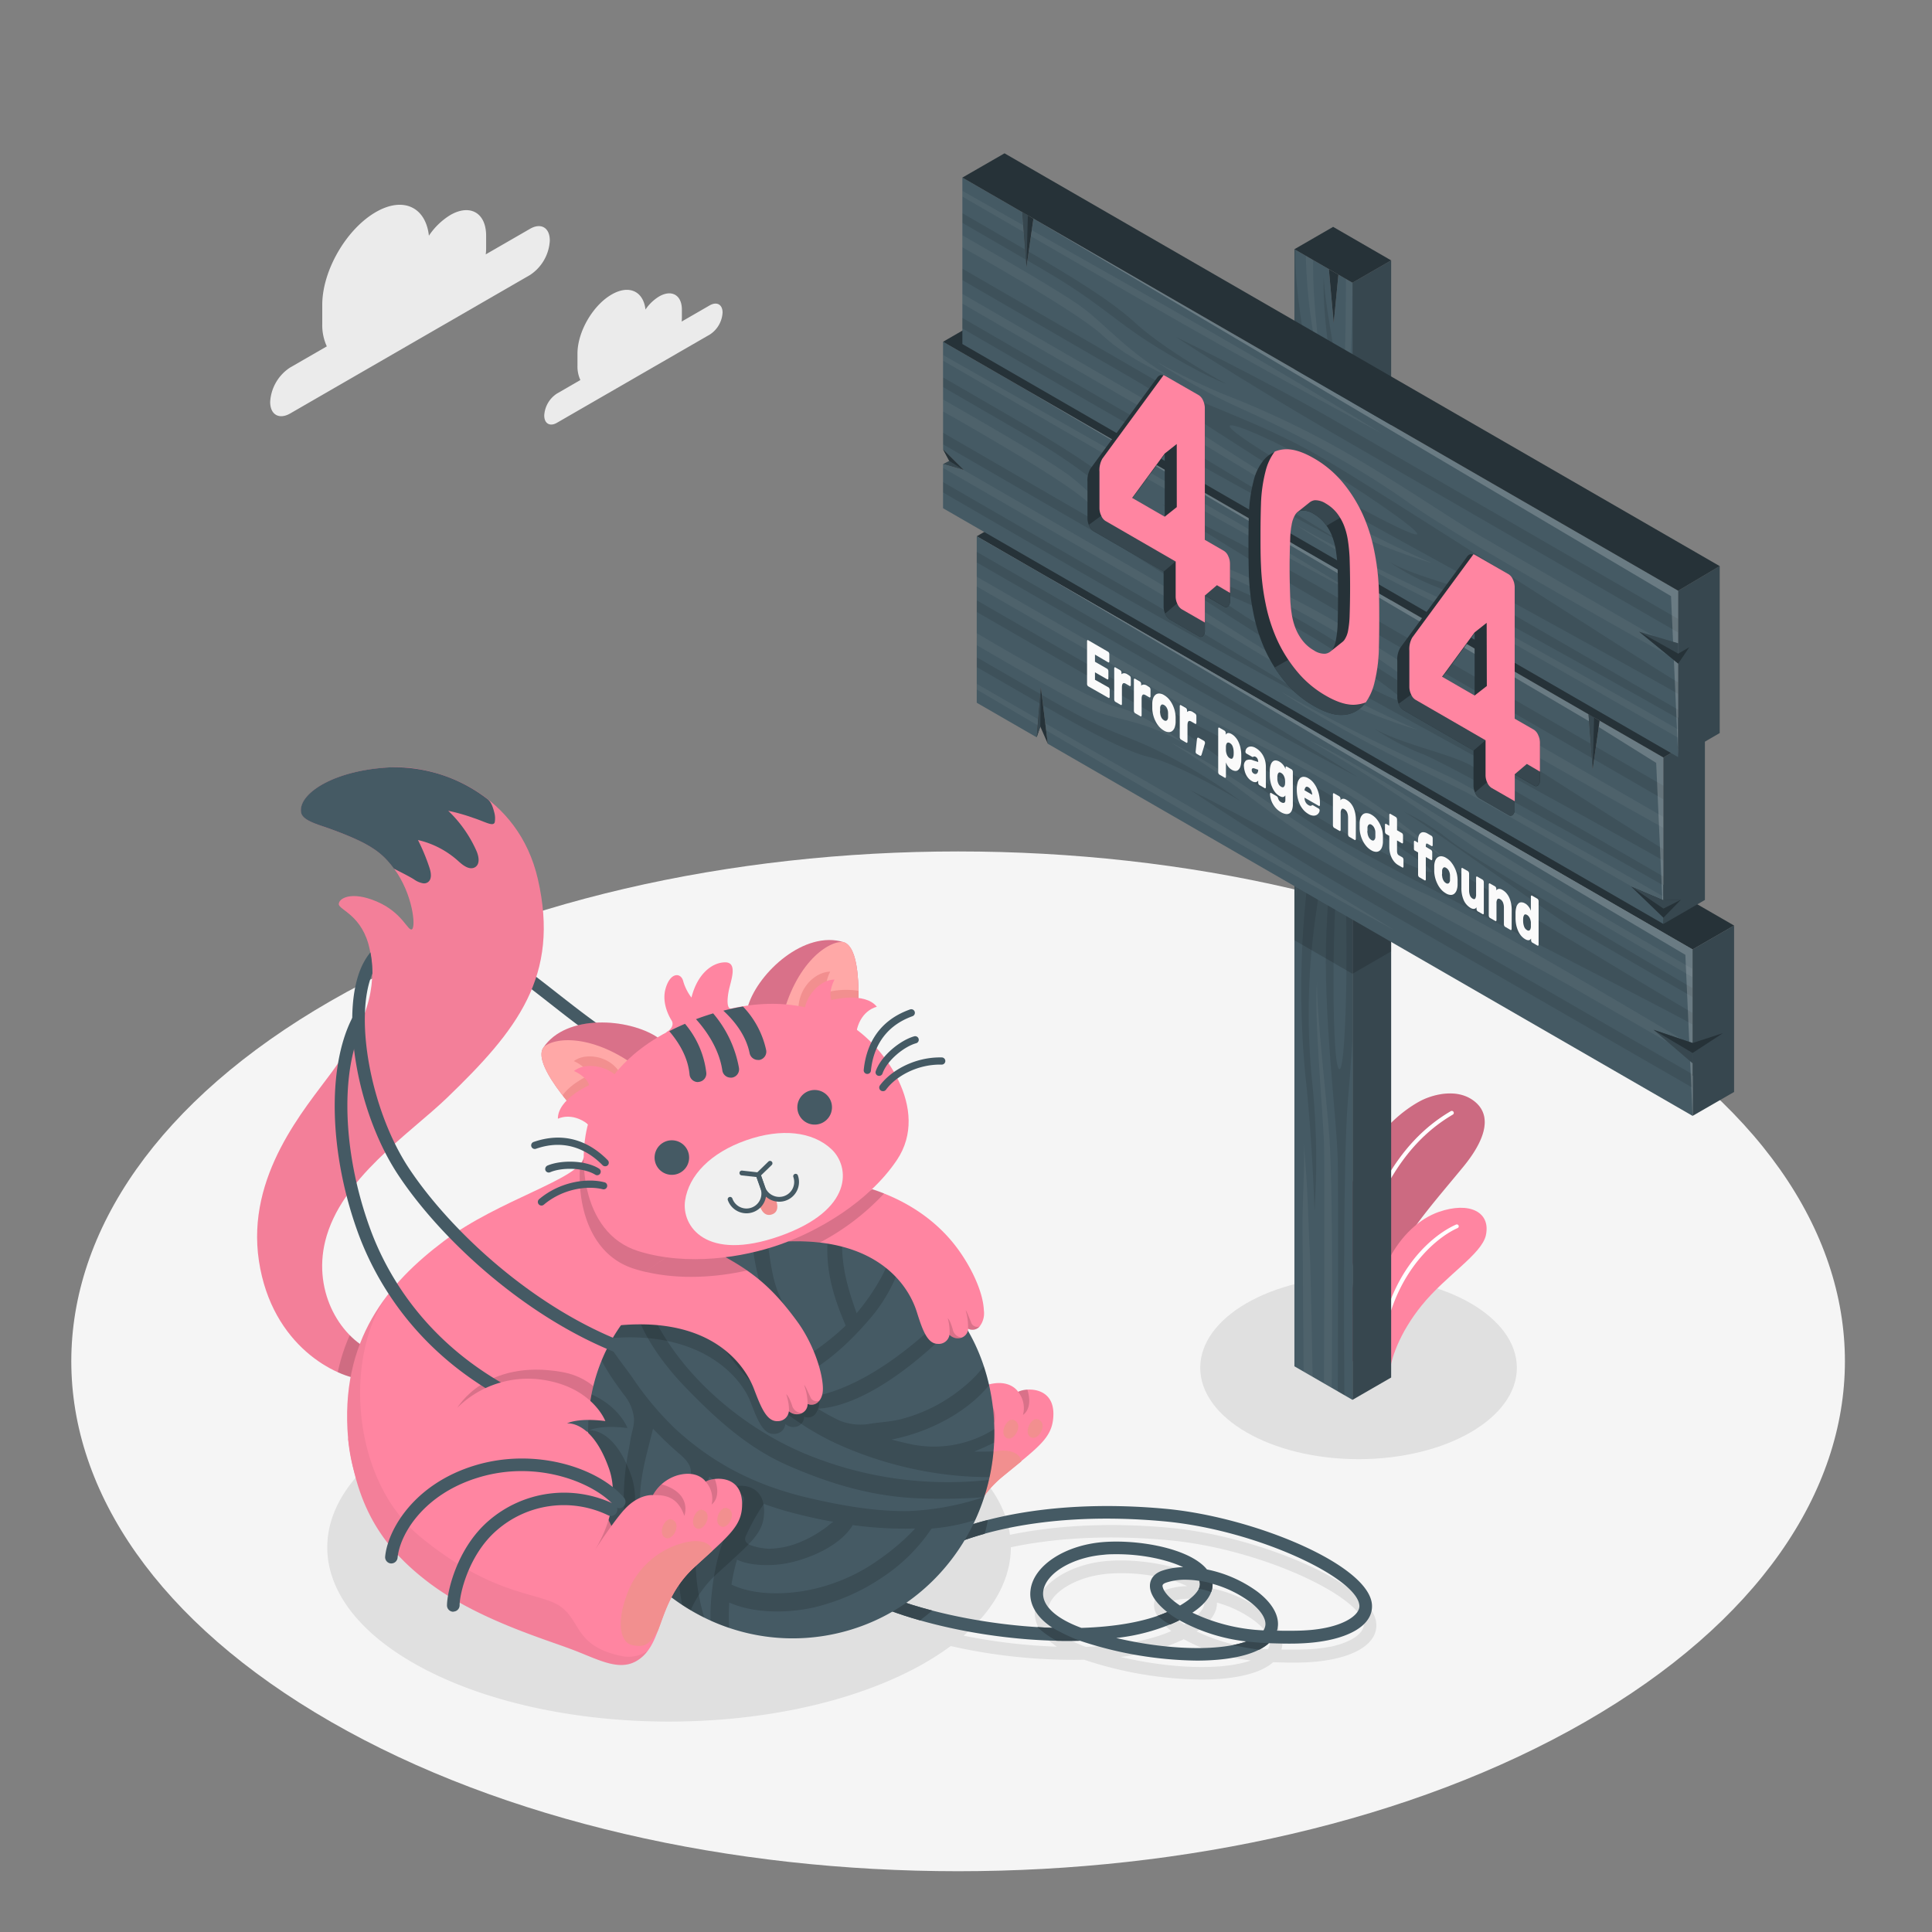 <svg xmlns="http://www.w3.org/2000/svg" xmlns:xlink="http://www.w3.org/1999/xlink" viewBox="0 0 500 500"><rect x="0" y="0" width="500" height="500" fill="#808080" stroke="none"/><defs><clipPath id="freepik--clip-path--inject-55"><path d="M256.53,361.25c5.06,29.3-14,57.06-42.59,62s-55.87-14.8-60.94-44.1c-4.26-24.66,9.1-45.21,30.49-54a61.87,61.87,0,0,1,19.73-4.49C229.07,319.07,251.87,334.32,256.53,361.25Z" style="fill:none"></path></clipPath></defs><g id="freepik--Floor--inject-55"><path id="freepik--floor--inject-55" d="M410.25,259c-89.63-51.53-234.95-51.53-324.58,0s-89.62,135.09,0,186.62,234.94,51.54,324.57,0S499.87,310.5,410.25,259Z" style="fill:#f5f5f5"></path></g><g id="freepik--Shadows--inject-55"><ellipse id="freepik--Shadow--inject-55" cx="351.59" cy="353.98" rx="40.97" ry="23.65" style="fill:#e0e0e0"></ellipse><path id="freepik--shadow--inject-55" d="M302.71,395.39c-16.36-1.51-30.28-.47-41.34,1.82-1.46-10.44-10-20.66-25.68-28.64-34.54-17.61-90.55-17.61-125.09,0s-34.54,46.16,0,63.77,90.55,17.6,125.09,0A74.66,74.66,0,0,0,246.05,426a143.47,143.47,0,0,0,34.5,3.53l1.19.39a98.94,98.94,0,0,0,29.07,4.75c7.63,0,14-1.21,17.6-3.66a10.91,10.91,0,0,0,1.08-.83c4.72.14,9.85.33,15.25-.75,7.83-1.58,11.67-5,11.45-9.12C355.64,410,325.6,397.49,302.71,395.39ZM281,426.21c-6.72-2.47-10.3-5.84-9.9-9.38.53-4.66,7.41-8.86,15.67-9.55,1.14-.09,2.31-.14,3.47-.14,6.37,0,12.9,1.36,17,3.35a18.05,18.05,0,0,0-5.42.91c-2.47.85-3.61,2.83-3,5.17.48,1.76,2,3.69,4.32,5.54C297.41,424.66,289.59,425.94,281,426.21Zm26.88-12.47a22.35,22.35,0,0,1,3.61.3,1.43,1.43,0,0,1,.09.27c.49,1.74-1.34,3.92-5.08,6.11-2.57-1.72-4.11-3.45-4.45-4.71-.11-.39-.23-.84.88-1.22A15.24,15.24,0,0,1,307.86,413.74ZM290,428.81a50.6,50.6,0,0,0,15.84-4.33l.51-.26a46.88,46.88,0,0,0,17.36,5.5C316.47,432.3,303.14,431.92,290,428.81Zm38.11-2a47.33,47.33,0,0,1-18.4-4.59c3.56-2.39,5.31-4.89,5.23-7.46a29.4,29.4,0,0,1,9.7,4.68c2.65,2,4.09,4.18,4,5.91A3,3,0,0,1,328.09,426.85Zm16-.63c-4.44.9-8.62.71-12.48.73a6.47,6.47,0,0,0,.24-1.33c.2-2.88-1.66-6-5.24-8.73a33.53,33.53,0,0,0-13.14-5.81c-4.39-5.46-17.77-7.82-27-7.06-9.92.84-17.94,6.18-18.65,12.44-.27,2.37.36,6.22,5.69,9.74a147.72,147.72,0,0,1-24.14-2.85c8.14-7,12.21-15,12.22-22.88,10.79-2.28,24.52-3.33,40.81-1.83,23.95,2.2,50.14,14.7,50.52,21.84C353,422.61,349.83,425.07,344.09,426.22Z" style="fill:#e0e0e0"></path></g><g id="freepik--Clouds--inject-55"><g id="freepik--clouds--inject-55"><path d="M137.17,59.22l-11.46,6.61a13,13,0,0,0,.1-1.51V61c0-5.91-4.15-8.3-9.27-5.35A17.92,17.92,0,0,0,111,61c-.83-7.43-6.66-10.2-13.74-6.11-7.65,4.42-13.86,15.16-13.86,24v5a13.07,13.07,0,0,0,1.18,5.75l-9.52,5.49a11.37,11.37,0,0,0-5.14,8.9c0,3.28,2.3,4.61,5.14,3l62.09-35.85a11.38,11.38,0,0,0,5.14-8.9C142.31,58.91,140,57.58,137.17,59.22Z" style="fill:#ebebeb"></path><path d="M183.72,79l-7.31,4.22a8,8,0,0,0,.06-1V80.13c0-3.76-2.64-5.29-5.9-3.4a11.39,11.39,0,0,0-3.52,3.38c-.54-4.74-4.25-6.5-8.76-3.89-4.88,2.81-8.84,9.66-8.84,15.3v3.17a8.27,8.27,0,0,0,.75,3.66l-6.07,3.51a7.23,7.23,0,0,0-3.28,5.67c0,2.09,1.47,2.94,3.28,1.89l39.59-22.85A7.25,7.25,0,0,0,187,80.89C187,78.8,185.53,78,183.72,79Z" style="fill:#ebebeb"></path></g></g><g id="freepik--Plant--inject-55"><g id="freepik--Plants--inject-55"><path d="M345.19,350.33a126.12,126.12,0,0,1,2.06-35c2.66-13.82,10.59-25,20.08-30.26,3.29-1.81,10.17-3.75,14.67.31,4.29,3.87,2,10.1-3.25,16.51-10.34,12.62-20.53,23.18-23.32,39.74l-1.16,12.28Z" style="fill:#FF85A1"></path><path d="M345.19,350.33a126.12,126.12,0,0,1,2.06-35c2.66-13.82,10.59-25,20.08-30.26,3.29-1.81,10.17-3.75,14.67.31,4.29,3.87,2,10.1-3.25,16.51-10.34,12.62-20.53,23.18-23.32,39.74l-1.16,12.28Z" style="opacity:0.2"></path><path d="M348.39,348.78a.52.52,0,0,1-.52-.52c0-16,3.39-29.85,10.37-42.35,4.6-8.26,10.24-14.26,17.22-18.34a.52.52,0,0,1,.71.19.51.51,0,0,1-.19.7c-6.82,4-12.33,9.85-16.85,18-6.88,12.35-10.23,26-10.23,41.85A.51.51,0,0,1,348.39,348.78Z" style="fill:#fff"></path><path d="M359.61,356.09c0-3.93,2.62-11.21,8.32-18.25,6.3-7.8,15.57-13.26,16.62-18.19,1.27-5.92-4.17-8.8-12.22-6-9.67,3.42-19.21,16.73-18.06,40.23Z" style="fill:#FF85A1"></path><path d="M357.29,352.59a.47.47,0,0,0,.31-.43c1.19-20.82,13.23-31.51,19.63-34.34a.5.5,0,0,0,.25-.65.49.49,0,0,0-.65-.25c-7.08,3.13-19,13.93-20.21,35.19a.51.51,0,0,0,.47.52A.45.45,0,0,0,357.29,352.59Z" style="fill:#fff"></path></g></g><g id="freepik--Character--inject-55"><g id="freepik--Cat--inject-55"><g id="freepik--Yarn--inject-55"><path d="M309.71,429.76A98.94,98.94,0,0,1,280.64,425l-1.19-.39c-16.45.47-35.38-2.67-49.2-7.82l1.14-3.06c11.37,4.23,26.75,7.09,41,7.55-5.34-3.52-6-7.37-5.69-9.73.71-6.27,8.72-11.61,18.65-12.45,9.22-.76,22.6,1.6,27,7.07a33.38,33.38,0,0,1,13.14,5.8c3.58,2.75,5.44,5.85,5.24,8.73a6.47,6.47,0,0,1-.24,1.33c3.86,0,8,.17,12.48-.73,5.74-1.15,8.95-3.61,8.84-5.74-.38-7.14-26.57-19.64-50.52-21.84-31.9-2.94-54,3.89-63.31,10.63l-1.92-2.64c9.72-7.07,32.73-14.26,65.53-11.24,22.88,2.1,52.93,14.56,53.48,24.92.22,4.09-3.63,7.54-11.45,9.12-5.41,1.08-10.54.89-15.26.75a9.69,9.69,0,0,1-1.07.83C323.7,428.55,317.33,429.76,309.71,429.76Zm-20.83-5.85c13.16,3.11,26.49,3.48,33.71.9a46.82,46.82,0,0,1-17.36-5.5l-.51.26A50.87,50.87,0,0,1,288.88,423.91Zm19.71-6.55a47.42,47.42,0,0,0,18.4,4.58,3.15,3.15,0,0,0,.5-1.46c.12-1.72-1.33-3.88-4-5.91a29.6,29.6,0,0,0-9.7-4.68C313.9,412.46,312.15,415,308.59,417.36Zm-19.47-15.13c-1.17,0-2.33,0-3.47.14-8.26.69-15.15,4.89-15.67,9.55-.4,3.54,3.18,6.91,9.89,9.38,8.61-.27,16.43-1.55,22.21-4.1-2.34-1.85-3.83-3.78-4.31-5.54-.63-2.34.51-4.32,3-5.17a18,18,0,0,1,5.42-.91C302,403.59,295.49,402.23,289.12,402.23Zm17.64,6.6a15.16,15.16,0,0,0-4.95.75c-1.11.38-1,.83-.88,1.22.34,1.26,1.87,3,4.45,4.71,3.74-2.19,5.57-4.37,5.08-6.11a1.43,1.43,0,0,0-.09-.27A23.65,23.65,0,0,0,306.76,408.83Z" style="fill:#455a64"></path><path d="M319.12,425.73a68.34,68.34,0,0,0,6.78,1.2,12.76,12.76,0,0,0,1.41-.83,9.69,9.69,0,0,0,1.07-.83s-3.2-.16-5.79-.46A24.55,24.55,0,0,1,319.12,425.73Z" style="fill:#37474f"></path><path d="M302.82,420.43c.65-.27,1.29-.56,1.9-.86l.51-.26a20.91,20.91,0,0,1-3.15-2.11c-.77.34-1.59.65-2.43.95A13.06,13.06,0,0,0,302.82,420.43Z" style="fill:#37474f"></path><path d="M310.46,409.4a2.49,2.49,0,0,1-.24,1.8,13.53,13.53,0,0,1,3.22.82,5.45,5.45,0,0,0,.38-2.13,16.47,16.47,0,0,0-3.45-.76A1.43,1.43,0,0,1,310.46,409.4Z" style="fill:#37474f"></path><path d="M268.46,421.09a24.29,24.29,0,0,0,5,3.54q3,.06,6,0a49.41,49.41,0,0,1-7-3.33C271.11,421.24,269.79,421.18,268.46,421.09Z" style="fill:#37474f"></path><path d="M236.08,401.72l1.92,2.64c3.66-2.66,9.33-5.33,16.81-7.41a25.44,25.44,0,0,0,.84-3.57C246.87,395.64,240.25,398.69,236.08,401.72Z" style="fill:#37474f"></path><path d="M241.25,416.81c-3.5-.92-6.83-1.94-9.86-3.07l-1.14,3.06c2.46.92,5.09,1.76,7.83,2.54C239.17,418.55,240.23,417.7,241.25,416.81Z" style="fill:#37474f"></path></g><g id="freepik--cat--inject-55"><path d="M178,278.37h-.07c-12.42-.47-24.18-9.7-35.55-18.62-9.72-7.63-18.91-14.84-26.76-14.84a1.63,1.63,0,0,1,0-3.26c9,0,18.6,7.54,28.78,15.53,11,8.6,22.29,17.49,33.66,17.92a1.64,1.64,0,0,1-.06,3.27Z" style="fill:#455a64"></path><g id="freepik--Tail--inject-55"><path d="M97.27,350.05c-8.84-3.28-16.4-15.37-13.11-28.83,4-16.22,21.77-27.71,31.54-37.12,18.16-17.49,29.28-31.47,23.49-56.63-5.07-22-25.46-29.36-37.58-28.91-15,.57-24.48,6.83-23.65,11.7.37,2.16,4.46,3.12,7.69,4.31,10,3.66,13.12,5.9,16.32,10.21,4.87,6.56,5.69,15.13,4.64,15.72s-2.44-4.34-9.09-7.18-9.9-.79-9.84.69,6.18,2.88,8,11.68c1.54,7.32,1.17,16.75-9.84,31.82-6.78,9.28-22.19,26.65-18.83,48.82S87.25,356.6,94.2,357Z" style="fill:#FF85A1"></path><path d="M97.27,350.05c-8.84-3.28-16.4-15.37-13.11-28.83,4-16.22,21.77-27.71,31.54-37.12,18.16-17.49,29.28-31.47,23.49-56.63-5.07-22-25.46-29.36-37.58-28.91-15,.57-24.48,6.83-23.65,11.7.37,2.16,4.46,3.12,7.69,4.31,10,3.66,13.12,5.9,16.32,10.21,4.87,6.56,5.69,15.13,4.64,15.72s-2.44-4.34-9.09-7.18-9.9-.79-9.84.69,6.18,2.88,8,11.68c1.54,7.32,1.17,16.75-9.84,31.82-6.78,9.28-22.19,26.65-18.83,48.82S87.25,356.6,94.2,357Z" style="opacity:0.05"></path><path d="M94.2,357l3.07-6.94a18.79,18.79,0,0,1-6.76-4.51,47.87,47.87,0,0,0-3.09,9.57A20.16,20.16,0,0,0,94.2,357Z" style="opacity:0.15"></path><path d="M123,224.4c1.35-.89.87-3,.2-4.42A32.51,32.51,0,0,0,116,209.83a49.49,49.49,0,0,1,6.5,1.84c3.08,1,5.07,2.31,5.53,1.17a5.79,5.79,0,0,0-.12-2.61c-.54-2.12-1.06-2.89-1.79-3.46a39.49,39.49,0,0,0-24.55-8.21c-15,.57-24.48,6.83-23.65,11.7.37,2.16,4.46,3.12,7.69,4.31,10,3.66,13.12,5.9,16.32,10.21,0,.06,3.62,1.79,5.25,2.83a5.66,5.66,0,0,0,2.39,1,1.75,1.75,0,0,0,1.13-.27c1.12-.74.88-2.42.47-3.69a51,51,0,0,0-3-7.25,23.3,23.3,0,0,1,10.44,5.45C119.86,224,121.57,225.3,123,224.4Z" style="fill:#455a64"></path></g><g id="freepik--Paw--inject-55"><path d="M171.67,344.22c1.27,17.38,7,28.2,18.82,38.24s28.69,16,36.14,19.28,13,7.2,18.36,2.64,4.92-14.43,14.47-22.27,12.9-10,13.15-15.72c.32-7.51-6.91-7.32-9.12-6.19,0,0-1.87-3.2-7.2-2a10.8,10.8,0,0,0-6.61,4.78s-3.32-.2-6.83,3.08c-3.11,2.9-9.16,10.69-9.16,10.69s6.46-10.15,3.64-21c-2.55-9.82-8.83-12.5-8.83-12.5s2.7-1.38,9.92-.09c0,0-3-8.38-16.18-11.63s-21.89,6.18-21.89,6.18Z" style="fill:#FF85A1"></path><path d="M252,360.29h0a11,11,0,0,0-2.36,2.67c2,0,6.19.21,7.66,5.31C257.34,368.27,259,362.52,252,360.29Z" style="opacity:0.15"></path><path d="M264.74,366.18s2.71-1.53,1.14-6.55a6.59,6.59,0,0,0-2.39.57A6.72,6.72,0,0,1,264.74,366.18Z" style="opacity:0.15"></path><path d="M256.26,375.87a21.26,21.26,0,0,0-14.88,13c-3,7.13-1.93,11.9,1,12.63s4.3.32,6.83-3.53c2.1-4.79,4.08-10.73,10.29-15.83l4.84-3.95C264,376.09,261.26,374.64,256.26,375.87Z" style="fill:#f28f8f"></path><path d="M254.74,369.07c-2-.79-4,3.84-1.74,4.72C254.87,374.52,257.35,370.13,254.74,369.07Z" style="fill:#ffa8a7"></path><path d="M262.4,367.5c-1.95-.79-4,3.84-1.74,4.72C262.53,373,265,368.56,262.4,367.5Z" style="fill:#f28f8f"></path><path d="M268.69,367.34c-1.95-.8-4,3.83-1.74,4.71C268.83,372.78,271.31,368.4,268.69,367.34Z" style="fill:#f28f8f"></path></g><g id="freepik--Body--inject-55"><path d="M151.07,299.58c-1,5.55-21.89,10.83-36.23,21.64s-27,25.55-24.75,51.1c2.47,28,27.71,38.33,41,38.33s58.67-3.52,81.9-36.57S204.93,297.51,151.07,299.58Z" style="fill:#FF85A1"></path><path d="M118.39,364.31s7.23-12.75,27.08-9.23,18.07,34.27,18.07,34.27.22,17.19-12.47,15.39S118.39,364.31,118.39,364.31Z" style="opacity:0.15"></path><path d="M151.07,299.58a3.78,3.78,0,0,1-.92,1.72c-.85,10.24,2.31,23.44,14,27.07,12.71,4,27.06,1.68,36.69-1.71a70.17,70.17,0,0,0,9.23-4.06C198.25,308.41,177.35,298.57,151.07,299.58Z" style="opacity:0.15"></path></g><path d="M159.08,372.19l-.35,0c-44-9.45-60.2-37.22-66-52.94-7.5-20.44-8.15-42.83-1.62-55.71A1.63,1.63,0,1,1,94.06,265c-6.14,12.12-5.43,33.46,1.78,53.11,5.53,15.08,21.15,41.74,63.58,50.86a1.63,1.63,0,0,1-.34,3.23Z" style="fill:#455a64"></path><g id="freepik--yarn--inject-55"><path d="M256.53,361.25c5.06,29.3-14,57.06-42.59,62s-55.87-14.8-60.94-44.1c-4.26-24.66,9.1-45.21,30.49-54a61.87,61.87,0,0,1,19.73-4.49C229.07,319.07,251.87,334.32,256.53,361.25Z" style="fill:#455a64"></path><g style="clip-path:url(#freepik--clip-path--inject-55)"><path d="M290.38,369.62a113.15,113.15,0,0,1-38.3,6.05,68.11,68.11,0,0,0,7.64-3.62c5.61-3,12.62-6.36,14.15-13,.3-1.24-1.22-1-1.81-.51-4.38,3.61-9.65,8.2-15.37,11.7a29.17,29.17,0,0,1-21.42,3.42c-1.51-.33-3-.7-4.54-1.11a49.29,49.29,0,0,0,14.79-5.48c10.65-6.07,16.12-14.59,18-26.46.22-1.34-1.15-1.78-2-.91-1.64,1.63-1.94,3.36-2.69,5.58-2.41,7-5.76,11.06-11.73,15.44a41.36,41.36,0,0,1-14,6.58c-2.56.64-5.21.75-7.8,1.15a14.53,14.53,0,0,1-7.92-.76,49.77,49.77,0,0,1-5.69-3.12c11.21-.66,23.73-10.57,30.93-17.28,7.62-7.11,13.13-16,11.9-26.56-.21-1.89-2.39-.75-2.65.53-1,4.93-1.45,8.17-3.75,12.87a36.61,36.61,0,0,1-9.54,11.79c-8.28,7.17-19.68,14.89-30.93,15.92-1.57-1.16-3.13-2.37-4.61-3.66,8.43-3.15,15.63-9.44,21.52-16.24a41.57,41.57,0,0,0,8.1-13.52c1.13-3.18,3.65-8.43,2.32-11.76-.63-1.56-2.56-.08-2.67,1-.79,8.11-5.44,16-10.61,22.21-2.46-6.84-4.17-12.85-3.7-20.41a87,87,0,0,1,1.49-10.64c.22-1.13.59-2.24,0-3.29-.81-1.51-2.71.84-2.43,1.94-.07-.28-1,1.17-1.09,1.27-.85,1.48-.77,3.7-1,5.36a58,58,0,0,0-.85,8.42c-.18,7.44,1.88,13.84,4.75,20.55a66.76,66.76,0,0,1-8.74,7c-1.89-1.4-3.21-5-4.27-6.93a65.3,65.3,0,0,1-4.52-8.71c-2.77-7.21-2.11-15.73-5.13-22.57-.35-.8-1.82.12-1.85.75-.26,9.38,1.29,19.06,5.4,27.6,1.6,3.34,3.92,9.14,6.92,12.37a11.32,11.32,0,0,1-2.46,1.4,9.3,9.3,0,0,1-2.92.83c-2.38.16-3.71-2-5.13-3.57a68.37,68.37,0,0,1-4.65-5.81,57.7,57.7,0,0,1-8.17-16.06c-1.46-4.79-1.12-10.31-3.42-14.83-1.11-2.18-3.79.07-3.18,1.95,1.61,5,.74,10.47,2.29,15.58A65.72,65.72,0,0,0,188.82,351a73.61,73.61,0,0,0,25.79,21.7c14,6.86,31.93,10.83,48.62,9.2a96.32,96.32,0,0,1-54-5.31c-19.5-7.87-39-25.51-44.08-46.56-.21-.8-1.64-.36-1.7.34-1,10.41,7,21.43,13.83,28.54,7.82,8.1,16.12,15.75,26.61,20.34,11.41,5,22.85,8.33,35.4,8.56a149.08,149.08,0,0,0,15.17-.32,69.64,69.64,0,0,1-19.42,3.58c-8.57.11-17.08-1.41-25.4-3.32-13.52-3.11-24.82-8.66-35.05-18.14a80.47,80.47,0,0,1-10.92-13.08c-3.1-4.43-7.66-9.52-8.82-14.87-.26-1.21-2.27.12-2.19,1,.32,4.41,2.41,8.6,4.68,12.32,1.27,2.1,2.73,4.05,4.16,6a11.45,11.45,0,0,1,2.58,6.16c.08,1.92-.62,3.52-.9,5.36s-.61,3.37-.9,5.06a65.86,65.86,0,0,0-.85,10.59c-.1,11.42,5.35,21.31,11.51,30.53.64,1,2.29-.57,2-1.45-3.38-10.63-9.88-19.05-9.27-30.75.31-5.82,2-11.19,3.33-16.74.11.12.23.26.34.36,1.94,2,4,4,6.1,5.81,1.7,1.46,3.62,3.11,3.37,5.58a29.48,29.48,0,0,1-1.41,4.87,38.5,38.5,0,0,0-1,5.54c-.4,3.21-.53,6.45-.77,9.67-.75,10.48,2,23.91,9.58,31.74a1.08,1.08,0,0,0,1.37,0,22.53,22.53,0,0,0,4.34,6.51.92.92,0,0,0,1.5-1,56.65,56.65,0,0,1-3.69-24.09c7.25,3.26,17.55,2.73,24.47.58a53,53,0,0,0,15-7,45.55,45.55,0,0,0,12.89-12.72c8.84-.73,16.2-3.47,23.94-8.09a2.38,2.38,0,0,0,.91-2.12,38.51,38.51,0,0,0,5.6-2.14,2.46,2.46,0,0,0,.85-2.94,53.78,53.78,0,0,0,18.45-8.06C291.88,371.6,292.26,369,290.38,369.62ZM193,397.53c.41-.91.85-1.83,1.32-2.72a49.41,49.41,0,0,1,3.14-5.29,2.06,2.06,0,0,0,.17-.33q2.81,1,5.74,1.86c4,1.1,8.15,2.06,12.38,2.81-.35,0-1.58,1.15-1.87,1.36-.66.47-1.34.94-2,1.37a28.78,28.78,0,0,1-4.17,2.23,22,22,0,0,1-8.77,2,16.85,16.85,0,0,1-4.4-.82C193.37,399.66,192.45,398.82,193,397.53ZM184.24,412a54.61,54.61,0,0,0,0,12.65c-2.72-7.39-4.6-14.86-4.1-22.95a88.83,88.83,0,0,1,3.44-19.58c0,.32,4.08,2.45,4.5,2.69,1.1.61,3.95,1.43,4.39,2.73a1.27,1.27,0,0,1,0,.77,5.41,5.41,0,0,1-.83,1.62C187.16,396.62,185.09,404,184.24,412Zm43.51-8.57a46.77,46.77,0,0,1-13.07,6.66c-7.23,2.43-17.94,3.54-25.38,0a50,50,0,0,1,1.44-6.45c3.67,1.76,9.23,1.58,12.54,1,6-1.11,14.09-4.48,17.42-9.95a98.29,98.29,0,0,0,16.16.88A58.25,58.25,0,0,1,227.75,403.43Z" style="opacity:0.15"></path></g></g><g style="opacity:0.15"><path d="M163.33,381.82c-4.43-12.52-10.84-11.63-10.84-11.63s2.63-1.52,9.9-.61c0,0-2-5.46-9.3-8.71a50.7,50.7,0,0,0-.09,18.28,54.84,54.84,0,0,0,8.29,20.93C163.27,396,165.81,388.83,163.33,381.82Z"></path><path d="M178.74,416.72a27.88,27.88,0,0,1,6.72-9.35c9.12-8.33,12.35-10.7,12.29-16.39-.07-7.52-7.28-7-9.43-5.71,0,0-2-3.1-7.29-1.63a10.79,10.79,0,0,0-6.35,5.12s-3.57-.37-7.28,3.61a77,77,0,0,0-6,7.94A53.83,53.83,0,0,0,178.74,416.72Z"></path></g><g id="freepik--paw--inject-55"><path d="M254.62,339.1c-.18-4.44-2.87-10.41-6.35-15.33-5.8-8.2-14.15-13.28-22.57-16L204,321.27c23.14-.78,31.11,11.4,33.25,18.2,1.48,4.7,2.73,8.32,5.47,8.32a2.78,2.78,0,0,0,3-2.34c1.89,1.8,4.72.73,4.84-1.58a2.44,2.44,0,0,0,2.91-.52A5.54,5.54,0,0,0,254.62,339.1Z" style="fill:#FF85A1"></path><path d="M225.7,307.73,204,321.27a54.81,54.81,0,0,1,8.18.3,62.43,62.43,0,0,0,16.63-12.7Q227.28,308.24,225.7,307.73Z" style="opacity:0.15"></path><path d="M253.48,343.35a.1.1,0,0,0,0-.05,1.7,1.7,0,0,1-2.21-1.2c-.74-1.77-1-2.6-1.36-3a14.75,14.75,0,0,1,.62,4.77A2.44,2.44,0,0,0,253.48,343.35Z" style="opacity:0.15"></path><path d="M248.91,346.16a2.63,2.63,0,0,1-2.35-2.17c-.56-1.86-.89-2.44-1.29-2.84a12.78,12.78,0,0,1,.46,4.3A3,3,0,0,0,248.91,346.16Z" style="opacity:0.15"></path></g><g id="freepik--paw--inject-55"><path d="M90.09,372.32c2.18,17.29,8.44,27.79,20.81,37.2S140.4,424,148,426.87s13.35,6.5,18.48,1.67,4.15-14.67,13.28-23,12.35-10.7,12.3-16.39c-.08-7.52-7.28-6.95-9.44-5.71,0,0-2-3.1-7.29-1.63a10.83,10.83,0,0,0-6.35,5.12s-3.57-.37-7.28,3.61c-2.9,3.11-8,11-8,11s7.62-11,3.89-21.53c-4.43-12.52-10.84-11.63-10.84-11.63s2.63-1.52,9.91-.61c0,0-3.37-9-16.77-10.76a26,26,0,0,0-21.54,7.32Z" style="fill:#FF85A1"></path><path d="M171.2,384.14h0a10.59,10.59,0,0,0-2.22,2.79c2.87-.05,6.35.2,8.13,5.37C177.11,392.3,179.35,386.47,171.2,384.14Z" style="opacity:0.15"></path><path d="M184.18,389.35s2.63-1.67.8-6.6a6.63,6.63,0,0,0-2.36.69A6.69,6.69,0,0,1,184.18,389.35Z" style="opacity:0.15"></path><path d="M176.23,399.47a21.28,21.28,0,0,0-14.17,13.73c-2.62,7.29-1.31,12,1.62,12.57s4.31.1,6.64-3.88c1.84-4.9,3.51-10.94,9.44-16.35,1.75-1.6,3.29-3,4.62-4.21C184,399.28,181.16,398,176.23,399.47Z" style="fill:#f28f8f"></path><path d="M173.86,393.26c-2-.69-3.79,4-1.49,4.8C174.28,398.69,176.53,394.18,173.86,393.26Z" style="fill:#f28f8f"></path><path d="M181.92,390.79c-2-.69-3.79,4-1.49,4.81C182.34,396.23,184.59,391.71,181.92,390.79Z" style="fill:#f28f8f"></path><path d="M188.2,390.3c-2-.69-3.8,4-1.49,4.8C188.62,395.73,190.86,391.22,188.2,390.3Z" style="fill:#f28f8f"></path><path d="M160.65,428.54c-11.87-2.56-10.28-9-15.59-12.78s-17.14-2.37-36.11-17.89S89.1,348.67,101.22,334c-7.65,9.41-12.61,21.54-11.13,38.33a45.2,45.2,0,0,0,1.41,7.91c3,12.76,9,21.41,19.4,29.29,12.38,9.4,29.5,14.51,37.1,17.35s13.35,6.5,18.48,1.67a9.69,9.69,0,0,0,1.12-1.28A8.88,8.88,0,0,1,160.65,428.54Z" style="opacity:0.05"></path></g><path d="M205.4,345.41c-6.19-8.51-11.06-12.49-18.57-16.69v-4.87c-1.13.39-2.25.81-3.34,1.26a51.08,51.08,0,0,0-24.91,21.16c22.86-1.72,33.15,9.94,35.7,16.65,1.79,4.71,3.28,8.33,6.08,8.17a2.85,2.85,0,0,0,2.89-2.57c2,1.72,4.87.47,4.85-1.89a2.5,2.5,0,0,0,2.94-.71,5.67,5.67,0,0,0,.91-4.41C211.5,357,209,350.39,205.4,345.41Z" style="opacity:0.15"></path><g id="freepik--paw--inject-55"><path d="M212.9,358.16c-.44-4.52-2.92-11.13-6.54-16.1-6.2-8.51-11.06-12.49-18.58-16.69v-5.92S160.69,325,160.19,343c23.59-2.17,32.45,9.8,35,16.62,1.79,4.71,3.28,8.33,6.08,8.17a2.85,2.85,0,0,0,2.89-2.57c2,1.72,4.87.47,4.85-1.89a2.5,2.5,0,0,0,2.94-.71C213,361.35,213.06,359.76,212.9,358.16Z" style="fill:#FF85A1"></path><path d="M212,362.57l0-.05a1.74,1.74,0,0,1-2.33-1.1c-.86-1.76-1.14-2.6-1.57-3a14.86,14.86,0,0,1,.92,4.84A2.5,2.5,0,0,0,212,362.57Z" style="opacity:0.15"></path><path d="M207.49,365.71a2.7,2.7,0,0,1-2.53-2.08c-.68-1.87-1.06-2.44-1.49-2.82a13.15,13.15,0,0,1,.73,4.36A3.08,3.08,0,0,0,207.49,365.71Z" style="opacity:0.15"></path><path d="M167.22,329.19c8.86,2.05,18.23,1.38,26.11-.39-1.71-1.19-3.53-2.3-5.55-3.43v-5.92S175.4,322,167.22,329.19Z" style="opacity:0.15"></path></g><path d="M193.62,260.23c2.73-8.65,14.67-19.56,24.73-16.39,5.66,1.78,3.39,22.67,3.39,22.67S203.35,267.92,193.62,260.23Z" style="fill:#FF85A1"></path><path d="M193.62,260.23c2.73-8.65,14.67-19.56,24.73-16.39,5.66,1.78,3.39,22.67,3.39,22.67S203.35,267.92,193.62,260.23Z" style="opacity:0.15"></path><path d="M202.17,264.47c9.26,2.83,19.57,2,19.57,2s2.27-20.89-3.39-22.67C214.68,243.3,205.78,248.89,202.17,264.47Z" style="fill:#ffa8a7"></path><path d="M214.06,256.78c-.86-2.32.8-5.31.8-5.31-3.39,0-7.81,3.48-8.22,9.09,0,0,6.91,8.32,14,3.91a9.26,9.26,0,0,1,1.48-3.31c.06-1.44.1-3.06.07-4.73A20.23,20.23,0,0,0,214.06,256.78Z" style="fill:#f28f8f"></path><path d="M170.17,268.47c-7.53-5-23.67-6.11-29.55,2.65-3.31,4.93,11.54,19.84,11.54,19.84S167.37,280.55,170.17,268.47Z" style="fill:#FF85A1"></path><path d="M170.17,268.47c-7.53-5-23.67-6.11-29.55,2.65-3.31,4.93,11.54,19.84,11.54,19.84S167.37,280.55,170.17,268.47Z" style="opacity:0.15"></path><path d="M166.14,277.12c-5.47,8-14,13.84-14,13.84s-14.85-14.91-11.54-19.84C143.15,268.4,153.59,267.21,166.14,277.12Z" style="fill:#ffa8a7"></path><path d="M148.52,274.62s3.17,1.3,3.95,3.65c0,0-4.6,2-6.87,5.2.85,1.1,1.72,2.14,2.53,3.09a8.94,8.94,0,0,1,4,1.84c8.29-1,8-11.22,8-11.22C157.21,273,151.17,272.5,148.52,274.62Z" style="fill:#f28f8f"></path><path d="M201.89,322.07c-9.63,3.39-24,5.67-36.69,1.72-15.15-4.72-16-25.52-12.3-35.1s11.25-19.34,28.58-25.45,29.35-3.24,38.22,1.92,21.26,21.89,12.41,35.06C224.68,311.26,211.52,318.68,201.89,322.07Z" style="fill:#FF85A1"></path><path d="M201.81,319.9c19.19-6.77,18.19-18,13.34-22.52s-12.89-5.5-22.07-2.27-14.82,9.06-15.78,15.6S182.61,326.66,201.81,319.9Z" style="fill:#f0f0f0"></path><path d="M196.56,311.86s.78,3.25,3.2,2.44,1-3.88,1-3.88l-3-2.18Z" style="fill:#f28f8f"></path><path d="M196.44,304.69l-4.51-.5a.62.62,0,0,1,.14-1.24l3.93.44,2.85-2.77a.62.62,0,0,1,.88,0,.63.63,0,0,1,0,.88Z" style="fill:#455a64"></path><path d="M193.18,314a5.12,5.12,0,0,1-4.82-3.41.62.62,0,0,1,1.18-.41,3.86,3.86,0,0,0,7.29-2.57l-1.19-3.38a.62.62,0,1,1,1.17-.41l1.19,3.38a5.1,5.1,0,0,1-3.12,6.51A5,5,0,0,1,193.18,314Z" style="fill:#455a64"></path><path d="M201.64,311a5.16,5.16,0,0,1-2.2-.5,5.06,5.06,0,0,1-2.61-2.91l-1.19-3.38a.62.62,0,1,1,1.17-.41l1.19,3.38a3.84,3.84,0,0,0,2,2.2,3.87,3.87,0,0,0,5.32-4.77.62.62,0,0,1,.38-.79.61.61,0,0,1,.79.38,5.11,5.11,0,0,1-3.12,6.51A5,5,0,0,1,201.64,311Z" style="fill:#455a64"></path><path d="M215.06,285.08a4.48,4.48,0,1,1-5.71-2.74A4.48,4.48,0,0,1,215.06,285.08Z" style="fill:#455a64"></path><path d="M169.66,301.07a4.47,4.47,0,1,0,2.73-5.71A4.48,4.48,0,0,0,169.66,301.07Z" style="fill:#455a64"></path><path d="M156.61,301.83a.93.93,0,0,1-.66-.27c-3.42-3.49-9.19-7.07-17.24-4.26a.93.93,0,0,1-.62-1.76c9-3.12,15.39.84,19.19,4.71a.93.93,0,0,1,0,1.32A.9.9,0,0,1,156.61,301.83Z" style="fill:#455a64"></path><path d="M154.54,304.15a.87.87,0,0,1-.49-.14c-3.09-1.9-8.71-1.91-11.66-.64a.93.93,0,0,1-1.23-.48,1,1,0,0,1,.49-1.23c3.38-1.45,9.71-1.5,13.38.77a.93.93,0,0,1,.3,1.28A.91.91,0,0,1,154.54,304.15Z" style="fill:#455a64"></path><path d="M140.12,312a.94.94,0,0,1-.6-1.65c5.53-4.66,12.69-5.52,17-4.35a.93.93,0,0,1-.49,1.79c-3.86-1-10.29-.24-15.31,4A.91.91,0,0,1,140.12,312Z" style="fill:#455a64"></path><path d="M224.46,277.93h-.09a.93.93,0,0,1-.84-1c.53-5.4,3-12.5,12-15.69a.93.93,0,0,1,.63,1.75c-8,2.87-10.29,9.26-10.77,14.12A.92.92,0,0,1,224.46,277.93Z" style="fill:#455a64"></path><path d="M227.52,278.44a1.18,1.18,0,0,1-.31-.05.92.92,0,0,1-.56-1.19c1.43-4.06,6.39-8,9.94-9a.93.93,0,0,1,1.15.65.92.92,0,0,1-.65,1.14c-3.1.87-7.48,4.39-8.69,7.81A.93.93,0,0,1,227.52,278.44Z" style="fill:#455a64"></path><path d="M228.47,282.39a.9.9,0,0,1-.54-.18.93.93,0,0,1-.21-1.3c2.63-3.61,8.73-7.4,16-7.25a.93.93,0,0,1,0,1.86h0c-6.58-.15-12.07,3.26-14.42,6.49A.93.93,0,0,1,228.47,282.39Z" style="fill:#455a64"></path><path d="M208.32,260.69c.8-3.66,4.26-7.18,7.65-7.18,0,0-1.67,3-.81,5.31,0,0,8.65-2.27,11.77,1.74,0,0-3.92.72-5.19,5.95C214.65,270.92,208.32,260.69,208.32,260.69Z" style="fill:#FF85A1"></path><path d="M159,278c-2.91-2.36-7.81-2.95-10.46-.83,0,0,3.17,1.3,3.95,3.65,0,0-8.17,3.62-8.11,8.71,0,0,3.54-1.87,7.8,1.42C160.45,290,159,278,159,278Z" style="fill:#FF85A1"></path><path d="M189.34,261c-1.18.27-1.27-1.92-.73-4.64.49-2.46,2.47-7.37-1-7.31s-7.2,3.18-8.66,9.12a12.91,12.91,0,0,1-2.14-4.25c-.55-2.24-3.35-2.44-4.58,2-.94,3.39.69,6.78,1.59,8.2.5.79.29,2.1-1.38,3,0,0,7.21,2.47,12.07,0S189.34,261,189.34,261Z" style="fill:#FF85A1"></path><path d="M180.79,280a2.17,2.17,0,0,0,2-2.37,23.85,23.85,0,0,0-5.51-12.67c-1.43.61-2.8,1.25-4.08,1.91,3.12,3.66,4.9,7.4,5.25,11.17a2.18,2.18,0,0,0,2.17,2Z" style="fill:#455a64"></path><path d="M194,272.55a2.19,2.19,0,0,0,2.14,1.76,2,2,0,0,0,.42,0,2.18,2.18,0,0,0,1.72-2.56,23.47,23.47,0,0,0-6-11.26c-1.64.27-3.32.62-5.08,1.07C190.91,265,193.2,268.67,194,272.55Z" style="fill:#455a64"></path><path d="M180.12,263.76c2.29,2.53,5.95,7.38,6.82,13.27a2.17,2.17,0,0,0,2.15,1.86l.33,0a2.18,2.18,0,0,0,1.83-2.48,29.84,29.84,0,0,0-6.69-14.15c-1,.3-2,.63-3.08,1Z" style="fill:#455a64"></path></g><path d="M101.31,404.62h-.16a1.63,1.63,0,0,1-1.47-1.78c.66-6.88,7.42-18.85,23.37-23.63,15.46-4.64,31.65.59,38.37,8.32a1.64,1.64,0,1,1-2.47,2.15c-4.95-5.7-19.49-12-35-7.34-14.4,4.32-20.48,14.81-21.06,20.81A1.64,1.64,0,0,1,101.31,404.62Z" style="fill:#455a64"></path><path d="M117.32,417.12a1.64,1.64,0,0,1-1.64-1.62c0-3.35,2.47-14.77,10.8-21.94a29.81,29.81,0,0,1,32.5-4.27,1.64,1.64,0,0,1-1.58,2.87A26.38,26.38,0,0,0,128.61,396c-7.36,6.33-9.68,16.6-9.66,19.43a1.64,1.64,0,0,1-1.62,1.65Z" style="fill:#455a64"></path><path d="M96.38,251.94c-4.83,11.38-.41,35.57,9.5,50.48,10.7,16.1,32.4,36.37,56.74,45.37a1.64,1.64,0,0,1-.57,3.17,1.62,1.62,0,0,1-.56-.1c-25-9.26-47.34-30.09-58.33-46.63C92,287.5,87.7,260.59,94.24,248.87a16.12,16.12,0,0,1,1.63-2.41A28.89,28.89,0,0,1,96.38,251.94Z" style="fill:#455a64"></path></g></g><g id="freepik--Sign--inject-55"><g id="freepik--sign--inject-55"><polygon points="350.01 73.17 360.03 67.39 360.03 356.5 350.02 362.28 350.01 73.17" style="fill:#37474f"></polygon><polygon points="334.99 353.6 350.02 362.28 350.01 73.17 346.38 71.07 345.16 83.63 343.91 69.65 334.99 64.5 334.99 353.6" style="fill:#455a64"></polygon><path d="M350,269.13V233.49c-.58-13.85-1.25-32-1.14-39.93l-3.47-2c0,12.09-1.36,34.37-2.1,49.39-1,21.29,2.77,48.8,2.93,59.9s0,59.24,0,59.24l1.71,1s-.51-60.54.93-76.62C349.36,278.93,349.73,273.72,350,269.13Zm-3.43,7.54c-2.29-1-1.73-54.81.64-54C349.09,223.38,348.88,277.68,346.59,276.67Z" style="opacity:0.1"></path><polygon points="346.38 71.07 343.91 69.65 345.16 83.63 346.38 71.07" style="fill:#263238"></polygon><path d="M339.85,67.3c-.21,15.48,2.83,25.86,2.77,47.38,0,0-.34-15.22-2.39-26.5a136.68,136.68,0,0,1-2.28-22Z" style="fill:#fff;opacity:0.05"></path><path d="M350,73.17c0,5.1-.22,16.73-.85,23.89a288.76,288.76,0,0,0-.23,29.9s-1.79-16.89-1.19-26.9.59-27.87.59-27.87Z" style="fill:#fff;opacity:0.05"></path><path d="M335,122v18.54c1.59-9.77,4.08-20.08,4.52-24.47.66-6.57-.44-18.64-1.56-25.46s-3-18.32-2.67-25.9L335,64.5V82.93l.15,1.19c1.24,9.12,1.89,22.62,1.43,28.64A66,66,0,0,1,335,122Z" style="opacity:0.1"></path><path d="M340.87,254c-.3,6.8,2.61,32.16,3.17,40.15,1.1,15.61.6,65,.6,65l-2-1.17s.24-55.84,0-62.33C342.29,286.69,340,261.87,340.87,254Z" style="fill:#fff;opacity:0.05"></path><path d="M342.62,190.46c0,12.36-.39,35.8-2,45.69a177.48,177.48,0,0,0-1,44.17,195.86,195.86,0,0,1,.58,33s-.61-19.06-2.34-34.66A235.12,235.12,0,0,1,338,232c1.36-15.08,1.75-43.77,1.75-43.77Z" style="opacity:0.1"></path><path d="M337.37,187.43s-.23,19.63-.58,26.15-1.3,19.25-1.3,19.25-.31-20.9,0-27.61-.14-19.32-.14-19.32Z" style="fill:#fff;opacity:0.05"></path><path d="M337.37,295.76c1.12,10.5,1.27,22.79,1.57,27.43s.76,33.13.76,33.13L337.37,355s-.2-29.51-.27-36.14C337,310.33,337.78,301.4,337.37,295.76Z" style="fill:#fff;opacity:0.05"></path><path d="M342.57,71.78c.51,8.15,2.41,16,3,21.74s1,23.41,1,23.41l-2-1.13S345,99.63,344,91.74,342.34,77,342.57,71.78Z" style="opacity:0.1"></path><polygon points="360.03 67.39 345.01 58.71 334.99 64.5 350.01 73.17 360.03 67.39" style="fill:#263238"></polygon><polygon points="360.03 232.18 350.02 237.96 350.02 252.01 360.03 246.22 360.03 232.18" style="opacity:0.15"></polygon><polygon points="350.02 237.96 334.99 229.29 334.99 243.33 350.02 252.01 350.02 237.96" style="opacity:0.15"></polygon><polygon points="252.78 138.79 438.04 245.71 448.78 239.53 263.54 132.57 252.78 138.79" style="fill:#263238"></polygon><polygon points="244.06 131.53 430.49 239.12 430.49 196.04 413.99 186.52 412.19 199.08 411.11 184.85 244.06 88.45 244.07 116.31 249.43 121.65 244.06 120.09 244.06 131.53" style="fill:#455a64"></polygon><path d="M430.49,232c-9.7-5.62-50.5-28.64-55.2-30.88-13.66-6.54-25.44-11.68-43.72-22.09,0,0,8.48,6,26.76,15.48,8.58,4.42,16.44,8.2,20.57,10.25s51.59,29.38,51.59,29.38Z" style="fill:#fff;opacity:0.05"></path><path d="M244.1,97.69l15.91,9.2c14.25,8.25,23.83,14.19,30,19.87s18.17,12.87,23.55,15.8c0,0-6.32-2.3-18.16-9.63s-14-11.16-30.84-20.89L244.1,100.19Z" style="opacity:0.1"></path><path d="M430.49,226.84l-49.65-28.65c-5.4-3.12-18.11-5.57-25.08-9.6A59.45,59.45,0,0,0,368,195.08c7.09,2.72,55.84,30.24,62.48,34.07Z" style="opacity:0.1"></path><path d="M249.43,121.65l47.48,27.46c10.77,6.23,28.67,18.74,43.75,26.91s26.2,12.86,26.2,12.86-14.43-4.11-26.36-11-33.65-20.48-46.75-28.06l-49.68-28.73v-1Z" style="fill:#fff;opacity:0.05"></path><path d="M430.49,211.43c-10-5.79-43.12-24.88-51-29.46s-20-13-33.41-20.8a236.41,236.41,0,0,0-32.89-15.86,165.26,165.26,0,0,1-17.74-8.57A152.14,152.14,0,0,0,317.58,149c13.31,6.05,29.25,14.38,43.4,24.44s69.51,40.82,69.51,40.82Z" style="fill:#fff;opacity:0.05"></path><path d="M244.11,91.9s59.93,34,74.91,42.63,34.61,20.72,34.61,20.72S322,138.4,290.26,120.07l-46.15-26.7Z" style="fill:#fff;opacity:0.05"></path><path d="M430.49,203.34s-69.23-40-88.75-51.26-41.25-21.71-41.25-21.71S316.7,141.09,340.67,155c7.1,4.12,89.82,51.88,89.82,51.88v-3.53" style="opacity:0.1"></path><path d="M244.06,124.76l53.65,31c11,6.36,39.53,23.75,46.33,28.06,0,0-28.09-14.76-65.45-36.37l-34.53-20Z" style="opacity:0.1"></path><path d="M244.08,115l45.19,26.14c10.51,6.08,35,22.61,45.81,28.84s81.89,44.94,95.41,52.76v-3c-8.39-4.86-76.5-49.07-92.77-58.49s-32.93-14.14-43.07-20L244.08,112Zm70.32,38.47c0-1.51,13.88,4.83,23.42,10.34,8.41,4.87,25.12,16.12,25.12,17.52s-16.33-7.36-25.12-12.45S314.4,155,314.4,153.46Z" style="opacity:0.1"></path><path d="M244.11,103.41c6.57,3.8,27,15.38,32.74,19.75s11.6,11.42,22.6,17.78c0,0-11.35-4.74-17.88-10.93s-37.52-23.53-37.52-23.53Z" style="fill:#fff;opacity:0.05"></path><polygon points="263.62 99.74 411.24 186.66 412.24 190.69 413.75 188.15 428.62 197.44 430.49 239.12 430.49 196.04 413.99 186.52 412.55 185.66 411.11 184.85 263.62 99.74" style="fill:#fff;opacity:0.2"></polygon><polygon points="441.23 232.91 430.49 239.12 430.49 196.04 441.23 189.71 441.23 232.91" style="fill:#37474f"></polygon><polygon points="413.99 186.52 412.19 199.08 411.11 184.85 412.55 185.66 413.99 186.52" style="fill:#263238"></polygon><polygon points="411.11 184.85 412.55 185.66 412.19 199.08 411.11 184.85" style="fill:#37474f"></polygon><polygon points="244.07 116.31 245.67 119.28 244.07 120.09 249.43 121.65 244.07 116.31" style="fill:#37474f"></polygon><polygon points="244.07 116.31 245.67 119.28 249.43 121.65 244.07 116.31" style="fill:#263238"></polygon><polygon points="435.04 232.84 430.49 233 422.15 229.46 430.49 237.5 435.04 232.84" style="fill:#263238"></polygon><polygon points="435.04 232.84 430.49 235.14 422.15 229.46 430.49 233 435.04 232.84" style="fill:#37474f"></polygon><polygon points="244.06 88.45 430.49 196.04 441.23 189.71 254.92 82.18 244.06 88.45" style="fill:#263238"></polygon><polygon points="249.06 89.04 434.32 195.96 434.32 152.88 267.45 56.58 265.65 69.14 264.57 54.91 249.06 45.96 249.06 89.04" style="fill:#455a64"></polygon><path d="M434.32,188.79c-9.7-5.61-50.49-28.63-55.2-30.87-13.66-6.54-25.44-11.68-43.71-22.09,0,0,8.47,6,26.75,15.48,8.58,4.42,16.45,8.2,20.57,10.25s51.59,29.38,51.59,29.38Z" style="fill:#fff;opacity:0.05"></path><path d="M249.1,55.2l14.74,8.53c14.26,8.25,23.83,14.18,30,19.86S312,96.47,317.42,99.39c0,0-6.33-2.29-18.17-9.63s-14-11.15-30.84-20.89L249.09,57.7Z" style="opacity:0.1"></path><path d="M434.32,183.68c-10.19-5.9-44.26-25.53-49.65-28.65s-18.11-5.57-25.08-9.6a59.45,59.45,0,0,0,12.25,6.49c7.09,2.72,55.85,30.24,62.48,34.07Z" style="opacity:0.1"></path><path d="M249.07,76.06,300.74,106c10.77,6.23,28.67,18.74,43.76,26.91s26.19,12.86,26.19,12.86-14.43-4.11-26.36-11-33.65-20.48-46.74-28.06L249.06,78.57Z" style="fill:#fff;opacity:0.05"></path><path d="M434.32,168.27c-10-5.79-43.12-24.88-51-29.46s-20-13-33.41-20.8A235.26,235.26,0,0,0,317,102.15a165.26,165.26,0,0,1-17.74-8.57,152.14,152.14,0,0,0,22.17,12.26c13.31,6,29.25,14.38,43.4,24.44s69.51,40.82,69.51,40.82Z" style="fill:#fff;opacity:0.05"></path><path d="M249.11,49.41C307,82.2,306.74,82,322.86,91.36c15,8.67,34.6,20.73,34.6,20.73S325.78,95.24,294.1,76.91l-45-26Z" style="fill:#fff;opacity:0.05"></path><path d="M434.32,160.18s-69.23-40-88.75-51.26-41.25-21.71-41.25-21.71,16.21,10.71,40.18,24.62c7.1,4.12,89.82,51.88,89.82,51.88v-3.53" style="opacity:0.1"></path><path d="M249.06,82.27l52.48,30.36c11,6.36,39.53,23.74,46.33,28.06,0,0-28.09-14.76-65.45-36.37L249.05,85Z" style="opacity:0.1"></path><path d="M249.07,72.5,293.1,98c10.51,6.08,35,22.61,45.81,28.84s81.89,44.94,95.41,52.76v-3c-8.39-4.85-76.49-49.07-92.77-58.48s-32.92-14.14-43.07-20l-49.4-28.58Zm69.17,37.8c0-1.51,13.88,4.82,23.41,10.34,8.41,4.87,25.12,16.12,25.12,17.52s-16.33-7.36-25.12-12.45S318.23,111.81,318.24,110.3Z" style="opacity:0.1"></path><path d="M249.1,60.92c6.58,3.8,25.88,14.7,31.58,19.08s11.6,11.42,22.6,17.78c0,0-11.35-4.74-17.88-10.94S249.05,64,249.05,64Z" style="fill:#fff;opacity:0.05"></path><polygon points="267.45 56.58 266.01 55.75 264.57 54.91 265.65 69.14 267.45 56.58" style="fill:#263238"></polygon><polygon points="267.45 56.58 432.46 154.28 434.32 195.96 434.32 152.88 267.45 56.58" style="fill:#fff;opacity:0.2"></polygon><polygon points="434.32 166.48 424.2 163.48 434.32 171.74 434.32 166.48" style="fill:#37474f"></polygon><polygon points="445.06 189.71 434.32 195.96 434.32 152.88 445.06 146.51 445.06 189.71" style="fill:#37474f"></polygon><polygon points="434.32 152.88 445.06 146.51 259.97 39.68 249.06 45.96 434.32 152.88" style="fill:#263238"></polygon><polygon points="434.32 166.48 437.19 167.5 434.32 171.74 434.32 166.48" style="fill:#37474f"></polygon><polygon points="437.19 167.5 434.32 169.16 424.2 163.48 434.32 171.74 437.19 167.5" style="fill:#263238"></polygon><polygon points="264.57 54.91 266.01 55.75 265.65 69.14 264.57 54.91" style="fill:#37474f"></polygon><polygon points="252.78 138.79 438.04 245.71 438.04 288.79 271.17 192.49 269.37 177.85 268.29 190.82 252.78 181.87 252.78 138.79" style="fill:#455a64"></polygon><path d="M438,252.88c-9.7-5.59-50.5-29.6-55.2-32.78-13.66-9.24-25.44-17.7-43.72-28.39,0,0,8.48,3.73,26.76,15.41,8.58,5.49,35.68,21.85,39.8,24.56S438,250.74,438,250.74Z" style="fill:#fff;opacity:0.05"></path><path d="M252.82,172.67l14.74,8.5c14.25,8.21,23.83,13.33,30,14.8s18.17,8.1,23.55,11.4A132.87,132.87,0,0,0,303,196c-11.85-6.34-14-5-30.84-14.71l-19.32-11.14Z" style="opacity:0.1"></path><path d="M438,258c-10.2-5.87-25-14.43-30.42-17.54s-37.34-26.4-44.31-30.42a63.19,63.19,0,0,1,12.25,7.67c7.09,5.45,55.84,34.16,62.48,38Z" style="opacity:0.1"></path><path d="M252.79,151.78l51.67,29.78c10.77,6.2,28.67,14.37,43.75,23.61s26.2,17.39,26.2,17.39S360,210,348,203.13s-33.64-18.36-46.74-25.91l-48.52-28Z" style="fill:#fff;opacity:0.05"></path><path d="M438,273.4l-31.81-18.33c-7.92-4.57-39.21-21.1-52.64-28.84a304.68,304.68,0,0,1-32.89-22.12A204.3,204.3,0,0,0,303,192.2s8.86,4,22.17,13.34,29.25,19.39,43.4,25.67S438,270.58,438,270.58Z" style="fill:#fff;opacity:0.05"></path><path d="M252.83,178.48s58.76,34.57,73.74,43.2,34.61,19.24,34.61,19.24-31.68-19.74-63.37-38l-45-25.93Z" style="fill:#fff;opacity:0.05"></path><path d="M438,281.49l-88.75-51.14C329.78,219.11,308,204.43,308,204.43s16.21,8,40.18,21.78C355.32,230.29,438,278,438,278v3.52" style="opacity:0.1"></path><path d="M252.78,145.56l52.48,30.25c11,6.34,39.53,21.89,46.33,25.43,0,0-28.09-17.68-65.45-39.2l-33.37-19.23Z" style="opacity:0.1"></path><path d="M252.8,158.39l49.4,28.47c10.14,5.84,26.8,20.34,43.07,29.72s84.38,43.73,92.77,48.56v-3c-13.52-7.79-84.65-51.13-95.41-57.33s-35.3-18-45.82-24.06l-44-25.37ZM345.37,209c8.79,5.07,25.12,15.16,25.12,16.56s-16.71-6.64-25.12-11.48c-9.54-5.5-23.41-15.19-23.42-16.7S336.57,204,345.37,209Z" style="opacity:0.1"></path><path d="M252.82,167c6.58,3.79,25.88,15.18,31.58,17.38s11.6,2,22.6,8.33c0,0-11.35-8.37-17.88-9.72s-36.35-19.12-36.35-19.12Z" style="fill:#fff;opacity:0.05"></path><polygon points="271.17 192.49 269.23 188.03 268.29 190.82 269.37 177.85 271.17 192.49" style="fill:#263238"></polygon><polygon points="271.17 149.41 436.17 247.11 438.04 288.79 438.04 245.71 271.17 149.41" style="fill:#fff;opacity:0.2"></polygon><polygon points="438.04 275.19 427.92 266.51 438.04 269.93 438.04 275.19" style="fill:#37474f"></polygon><polygon points="448.78 239.53 438.04 245.71 438.04 288.79 448.78 282.6 448.78 239.53" style="fill:#37474f"></polygon><polygon points="438.04 275.19 445.91 267.37 438.04 269.93 438.04 275.19" style="fill:#37474f"></polygon><polygon points="445.91 267.37 438.04 272.51 427.92 266.51 438.04 269.93 445.91 267.37" style="fill:#263238"></polygon><polygon points="268.29 190.82 269.23 188.03 269.37 177.85 268.29 190.82" style="fill:#37474f"></polygon><path d="M340,118.8a27.58,27.58,0,0,1,7.44,6.25,37.35,37.35,0,0,1,5.16,8.21,43.33,43.33,0,0,1,3,9.45,59.87,59.87,0,0,1,1.19,9.87q.11,3.88.11,8t-.11,7.75a38.63,38.63,0,0,1-1.19,8.5,13.15,13.15,0,0,1-3,5.92,7.51,7.51,0,0,1-5.16,2.26q-3.12.15-7.44-2.35a27.37,27.37,0,0,1-7.44-6.24,37.18,37.18,0,0,1-5.16-8.22,43.24,43.24,0,0,1-3-9.44,60.13,60.13,0,0,1-1.19-9.87q-.11-3.7-.11-7.88t.11-7.92a38.72,38.72,0,0,1,1.19-8.51,13.11,13.11,0,0,1,3-5.91,7.46,7.46,0,0,1,5.16-2.26Q335.68,116.31,340,118.8Zm6.17,43q.22-7.41,0-14.92a43.47,43.47,0,0,0-.43-4.33,18.59,18.59,0,0,0-1-3.82,12.34,12.34,0,0,0-1.85-3.24A10,10,0,0,0,340,133a5,5,0,0,0-2.88-.86,2.34,2.34,0,0,0-1.85.92,7.88,7.88,0,0,0-1.06,2.78,21.92,21.92,0,0,0-.38,3.9q-.29,7.2,0,14.91a32.44,32.44,0,0,0,.38,4.3,17.19,17.19,0,0,0,1,3.84,13.14,13.14,0,0,0,1.88,3.26,10,10,0,0,0,2.88,2.46,4.9,4.9,0,0,0,2.88.87,2.66,2.66,0,0,0,1.88-1.1,6.45,6.45,0,0,0,1-2.64A24.92,24.92,0,0,0,346.17,161.78Z" style="fill:#263238"></path><path d="M352.6,182.79a7.46,7.46,0,0,1-5.17,2.27c-2.07.1-4.54-.68-7.43-2.34a27.38,27.38,0,0,1-7.43-6.25,36.77,36.77,0,0,1-2.7-3.7l3.52-2c.72,1.06,1.48,2.08,2.3,3.07a27.38,27.38,0,0,0,7.43,6.25q4.32,2.49,7.45,2.34a9,9,0,0,0,2.88-.61A9.61,9.61,0,0,1,352.6,182.79Z" style="fill:#37474f"></path><path d="M346.82,134l-3.53,2.07c-.13-.2-.26-.41-.4-.6A10.21,10.21,0,0,0,340,133a5,5,0,0,0-2.88-.86,2.33,2.33,0,0,0-1.85.92c-.3.43-.32.47,0,0a2.64,2.64,0,0,1,.64-.65L339,130a2.31,2.31,0,0,1,1.27-.5,4.88,4.88,0,0,1,2.88.86A9.74,9.74,0,0,1,346,132.8,10.61,10.61,0,0,1,346.82,134Z" style="fill:#37474f"></path><path d="M355.65,142.52a43.07,43.07,0,0,0-3-9.44,37.18,37.18,0,0,0-5.16-8.22,27.58,27.58,0,0,0-7.44-6.25q-4.32-2.49-7.44-2.34a8.14,8.14,0,0,0-2.71.6,14,14,0,0,0-2.38,5.1,38.65,38.65,0,0,0-1.18,8.5c-.08,2.5-.12,5.15-.12,7.93s0,5.4.12,7.87a59.84,59.84,0,0,0,1.18,9.87,43.33,43.33,0,0,0,3,9.45,36.79,36.79,0,0,0,5.17,8.21,27.21,27.21,0,0,0,7.43,6.25c2.89,1.67,5.36,2.44,7.44,2.34a9.23,9.23,0,0,0,2.89-.6,14.62,14.62,0,0,0,2.27-5.16,38.83,38.83,0,0,0,1.12-8.44q.11-3.57.11-7.74c0-2.79,0-5.47-.11-8.06A60.13,60.13,0,0,0,355.65,142.52Zm-6.36,16.59a24.93,24.93,0,0,1-.37,3.87,6.31,6.31,0,0,1-1,2.64,2.94,2.94,0,0,1-.67.65s-2.88,2.31-3.13,2.49a2.7,2.7,0,0,1-1.2.43,4.9,4.9,0,0,1-2.88-.87,9.85,9.85,0,0,1-2.88-2.46,13.14,13.14,0,0,1-1.88-3.26,17.19,17.19,0,0,1-1-3.84,32.28,32.28,0,0,1-.38-4.29q-.29-7.72,0-14.92a22.24,22.24,0,0,1,.4-3.85,7.2,7.2,0,0,1,1-2.64,2.83,2.83,0,0,1,.64-.65c.35-.26,2.84-2.27,3.06-2.43a2.52,2.52,0,0,1,1.27-.51,5,5,0,0,1,2.88.87A10.06,10.06,0,0,1,346,132.8a12.94,12.94,0,0,1,1.84,3.24,18.23,18.23,0,0,1,1,3.83,43.47,43.47,0,0,1,.43,4.33Q349.53,151.7,349.29,159.11Z" style="fill:#FF85A1"></path><path d="M302.7,160.29a2.93,2.93,0,0,1-1.1-1.34,4.5,4.5,0,0,1-.46-2v-9.05L283,137.45a2.88,2.88,0,0,1-1.1-1.34,4.49,4.49,0,0,1-.46-2v-9.41a6,6,0,0,1,.75-3.39l17.24-23.51a1.73,1.73,0,0,1,.95-.74,2,2,0,0,1,1.18.38l8.71,5a3,3,0,0,1,1.1,1.34,4.71,4.71,0,0,1,.46,2v34.08l4.95,2.87a2.88,2.88,0,0,1,1.1,1.34,4.49,4.49,0,0,1,.46,2v9.41a1.88,1.88,0,0,1-.46,1.42.84.84,0,0,1-1.1.08l-4.95-2.86v9.05a1.92,1.92,0,0,1-.46,1.42.84.84,0,0,1-1.1.08Zm-1.27-26.39V117.57L293,129Zm-.29,14" style="fill:#263238"></path><path d="M317.86,156.88a1.88,1.88,0,0,0,.46-1.42v-2.07l-3.39-2-3.12,2.67,4.95,2.86A.84.84,0,0,0,317.86,156.88Z" style="fill:#37474f"></path><path d="M311.81,161.08v2.07a1.87,1.87,0,0,1-.47,1.42.84.84,0,0,1-1.1.08l-7.54-4.36a2.94,2.94,0,0,1-1.1-1.34l-.06-.16,3.12-2.66a1,1,0,0,0,.06.16,3,3,0,0,0,1.1,1.34Z" style="fill:#37474f"></path><path d="M304.26,145.28l-3.12,2.66L283,137.45a2.9,2.9,0,0,1-1.08-1.34c-.05-.1-.07-.19-.11-.29l3.23-2.38a2.85,2.85,0,0,0,1.1,1.35Z" style="fill:#37474f"></path><path d="M316.76,142.57l-4.95-2.86V105.62a4.63,4.63,0,0,0-.46-2,2.94,2.94,0,0,0-1.1-1.34l-8.71-5a2.44,2.44,0,0,0-.41-.19L285.29,118.7a6,6,0,0,0-.75,3.38v9.41a4.51,4.51,0,0,0,.47,2,2.86,2.86,0,0,0,1.09,1.34l18.16,10.49v9.05a4.49,4.49,0,0,0,.46,1.95,3,3,0,0,0,1.1,1.35l6,3.45v-7h0l3.12-2.67,3.39,2v-7.52a4.56,4.56,0,0,0-.46-2A2.88,2.88,0,0,0,316.76,142.57Zm-12.21-11.33-3.12,2.48h0L293,128.86l8.42-11.48h0l3.12-2.47Z" style="fill:#FF85A1"></path><path d="M382.9,206.59a2.88,2.88,0,0,1-1.1-1.34,4.49,4.49,0,0,1-.46-1.95v-9.06l-18.16-10.48a2.91,2.91,0,0,1-1.1-1.35,4.49,4.49,0,0,1-.46-1.95v-9.41a6,6,0,0,1,.75-3.38l17.24-23.51a1.61,1.61,0,0,1,.95-.74,2,2,0,0,1,1.18.37l8.71,5a2.92,2.92,0,0,1,1.09,1.34,4.49,4.49,0,0,1,.46,2V186.2l5,2.86a2.88,2.88,0,0,1,1.1,1.34,4.56,4.56,0,0,1,.46,2v9.41a1.9,1.9,0,0,1-.46,1.42.84.84,0,0,1-1.1.07l-5-2.86v9a1.87,1.87,0,0,1-.46,1.42.82.82,0,0,1-1.09.08Zm-1.27-26.38V163.87l-8.42,11.48Zm-.29,14" style="fill:#263238"></path><path d="M398.06,203.19a1.9,1.9,0,0,0,.46-1.42V199.7l-3.39-2L392,200.4l5,2.86A.84.84,0,0,0,398.06,203.19Z" style="fill:#37474f"></path><path d="M392,207.39v2.07a1.86,1.86,0,0,1-.47,1.41.83.83,0,0,1-1.1.08l-7.54-4.35a3,3,0,0,1-1.1-1.35l-.06-.16,3.12-2.66a.52.52,0,0,0,.06.16,3,3,0,0,0,1.1,1.34Z" style="fill:#37474f"></path><path d="M384.46,191.58l-3.12,2.67-18.17-10.5a2.79,2.79,0,0,1-1.08-1.34,1.62,1.62,0,0,1-.11-.28l3.23-2.38a2.91,2.91,0,0,0,1.09,1.34Z" style="fill:#37474f"></path><path d="M397,188.87,392,186V151.92a4.49,4.49,0,0,0-.46-1.95,2.92,2.92,0,0,0-1.09-1.34l-8.71-5a3.61,3.61,0,0,0-.41-.19L365.49,165a6,6,0,0,0-.75,3.39v9.41a4.5,4.5,0,0,0,.47,1.95,2.86,2.86,0,0,0,1.09,1.34l18.16,10.49v9a4.5,4.5,0,0,0,.46,2,2.93,2.93,0,0,0,1.1,1.34l6,3.45v-7h0l3.13-2.66,3.39,2v-7.53a4.49,4.49,0,0,0-.46-1.95A3,3,0,0,0,397,188.87Zm-12.21-11.33L381.63,180h0l-8.42-4.86,8.42-11.48h0l3.12-2.47Z" style="fill:#FF85A1"></path><path d="M286.88,177.89a.57.57,0,0,1,.21.26.84.84,0,0,1,.09.37v1.81a.38.38,0,0,1-.09.28.16.16,0,0,1-.21,0l-5.26-3a.63.63,0,0,1-.21-.26.87.87,0,0,1-.08-.38v-11a.38.38,0,0,1,.08-.28.16.16,0,0,1,.21,0l5.18,3a.63.63,0,0,1,.21.26,1,1,0,0,1,.08.38v1.81a.41.41,0,0,1-.08.27.17.17,0,0,1-.21,0l-3.42-2v1.85l3.17,1.83a.57.57,0,0,1,.21.26.84.84,0,0,1,.09.37v1.82a.37.37,0,0,1-.09.27.15.15,0,0,1-.21,0L283.38,174v1.92Z" style="fill:#fafafa"></path><path d="M292.35,174.9a.53.53,0,0,1,.22.26,1,1,0,0,1,.08.37v1.73a.41.41,0,0,1-.08.27.17.17,0,0,1-.22,0l-1-.58c-.68-.39-1-.06-1,1v4.21a.37.37,0,0,1-.09.27c-.05.06-.12.06-.21,0l-1.39-.8a.51.51,0,0,1-.21-.26.88.88,0,0,1-.09-.38v-8a.37.37,0,0,1,.09-.27c.05-.06.12-.06.21,0l1.28.74a.57.57,0,0,1,.21.26.84.84,0,0,1,.09.37v.4a1,1,0,0,1,.62-.26,1.53,1.53,0,0,1,.86.25Z" style="fill:#fafafa"></path><path d="M297.45,177.84a.52.52,0,0,1,.21.26.84.84,0,0,1,.09.37v1.73a.37.37,0,0,1-.09.27.15.15,0,0,1-.21,0l-1-.58c-.68-.39-1-.06-1,1v4.21a.37.37,0,0,1-.09.27.15.15,0,0,1-.21,0l-1.4-.8a.63.63,0,0,1-.21-.26.88.88,0,0,1-.09-.38v-8a.37.37,0,0,1,.09-.27.15.15,0,0,1,.21,0l1.29.74a.57.57,0,0,1,.21.26.84.84,0,0,1,.09.37v.4a.94.94,0,0,1,.61-.26,1.53,1.53,0,0,1,.86.25Z" style="fill:#fafafa"></path><path d="M304.25,185.56c0,.17,0,.39,0,.66s0,.48,0,.65a4.38,4.38,0,0,1-.25,1.4,2,2,0,0,1-.61.9,1.35,1.35,0,0,1-.93.3,2.5,2.5,0,0,1-1.23-.39,4.92,4.92,0,0,1-1.23-1,6.62,6.62,0,0,1-.93-1.39,7.55,7.55,0,0,1-.61-1.6,7.68,7.68,0,0,1-.25-1.68c0-.18,0-.4,0-.67s0-.48,0-.65a4.41,4.41,0,0,1,.23-1.4,2.1,2.1,0,0,1,.62-.9,1.46,1.46,0,0,1,.94-.31,2.5,2.5,0,0,1,1.23.39,4.92,4.92,0,0,1,1.23,1,7.45,7.45,0,0,1,.94,1.4,8.22,8.22,0,0,1,.61,1.61A8.1,8.1,0,0,1,304.25,185.56Zm-4-1.11a2.87,2.87,0,0,0,.3,1.2,1.82,1.82,0,0,0,.72.78.62.62,0,0,0,.72,0,1.1,1.1,0,0,0,.3-.84,4.79,4.79,0,0,0,0-.56,5.62,5.62,0,0,0,0-.6,2.86,2.86,0,0,0-.3-1.19,1.89,1.89,0,0,0-.72-.78c-.3-.17-.54-.19-.72-.05a1.1,1.1,0,0,0-.3.84,5,5,0,0,0,0,.57A5.43,5.43,0,0,0,300.21,184.45Z" style="fill:#fafafa"></path><path d="M309.32,184.69a.63.63,0,0,1,.21.26.88.88,0,0,1,.09.38v1.72a.34.34,0,0,1-.09.27.15.15,0,0,1-.21,0l-1-.58c-.68-.4-1-.07-1,1v4.2a.34.34,0,0,1-.09.27.15.15,0,0,1-.21,0l-1.4-.81a.57.57,0,0,1-.21-.26.84.84,0,0,1-.09-.37v-8a.38.38,0,0,1,.09-.28.16.16,0,0,1,.21,0l1.29.74a.63.63,0,0,1,.21.26.88.88,0,0,1,.09.38v.39a1,1,0,0,1,.61-.26,1.55,1.55,0,0,1,.86.26Z" style="fill:#fafafa"></path><path d="M309.76,191.34a.76.76,0,0,1,.14-.38c.08-.09.19-.1.34,0l1.36.78a.48.48,0,0,1,.18.21.92.92,0,0,1,.07.31c0,.05,0,.08,0,.11l-.87,2.9a.85.85,0,0,1-.15.28c-.07.08-.18.08-.33,0l-.83-.48a.38.38,0,0,1-.17-.21.66.66,0,0,1-.07-.3v0Z" style="fill:#fafafa"></path><path d="M318.76,199.2a3.15,3.15,0,0,1-.57-.43,3.84,3.84,0,0,1-.42-.5,3.39,3.39,0,0,1-.3-.51c-.08-.17-.15-.31-.2-.45V201a.34.34,0,0,1-.09.27.15.15,0,0,1-.21,0l-1.4-.81a.52.52,0,0,1-.21-.26.84.84,0,0,1-.09-.37V188.59a.37.37,0,0,1,.09-.27.17.17,0,0,1,.21,0l1.35.78a.57.57,0,0,1,.21.26.84.84,0,0,1,.09.37v.4c.06-.08.14-.16.21-.24a.64.64,0,0,1,.29-.16.85.85,0,0,1,.42,0,2,2,0,0,1,.62.26,3.75,3.75,0,0,1,.94.78,4.71,4.71,0,0,1,.78,1.16,7.94,7.94,0,0,1,.54,1.54,8.88,8.88,0,0,1,.22,1.87c0,.17,0,.41,0,.7s0,.52,0,.68a5.67,5.67,0,0,1-.22,1.61,2.07,2.07,0,0,1-.54.91,1.06,1.06,0,0,1-.78.28A2.06,2.06,0,0,1,318.76,199.2Zm.5-3.85a7.68,7.68,0,0,0,0-1,3.79,3.79,0,0,0-.26-1.19,1.62,1.62,0,0,0-.74-.87.75.75,0,0,0-.42-.12.47.47,0,0,0-.3.14,1.29,1.29,0,0,0-.18.33,3,3,0,0,0-.09.45c0,.16,0,.36,0,.58s0,.43,0,.61a5.25,5.25,0,0,0,.09.55,4.27,4.27,0,0,0,.18.54,2.22,2.22,0,0,0,.3.49,1.44,1.44,0,0,0,.42.36c.35.2.6.2.74,0A1.72,1.72,0,0,0,319.26,195.35Z" style="fill:#fafafa"></path><path d="M321.93,198.33a1.81,1.81,0,0,1,.56-1.54,2.12,2.12,0,0,1,1.83,0l1.3.41a1.87,1.87,0,0,0-.15-.76,1.12,1.12,0,0,0-.5-.56.64.64,0,0,0-.39-.11.71.71,0,0,0-.21.08.24.24,0,0,1-.19.06.69.69,0,0,1-.21-.09l-1.41-.81a.54.54,0,0,1-.18-.21.56.56,0,0,1-.06-.31,1.52,1.52,0,0,1,.22-.69,1.32,1.32,0,0,1,.55-.47,1.68,1.68,0,0,1,.83-.12,2.56,2.56,0,0,1,1.05.37,4.75,4.75,0,0,1,1.18.94,5,5,0,0,1,.82,1.18,5.9,5.9,0,0,1,.49,1.35,7.19,7.19,0,0,1,.15,1.47v5.18a.37.37,0,0,1-.09.27.15.15,0,0,1-.21,0l-1.4-.8a.63.63,0,0,1-.21-.26.87.87,0,0,1-.08-.38V202a1,1,0,0,1-.66.43,1.61,1.61,0,0,1-1-.3,3.3,3.3,0,0,1-.85-.69,4,4,0,0,1-.62-.92,5,5,0,0,1-.39-1.08A5.55,5.55,0,0,1,321.93,198.33Zm2.53,1.85a.87.87,0,0,0,.46.14.57.57,0,0,0,.36-.14.87.87,0,0,0,.25-.38,1.74,1.74,0,0,0,.09-.59l-1-.35a.63.63,0,0,0-.49,0,.45.45,0,0,0-.18.42,1,1,0,0,0,.14.54A1.11,1.11,0,0,0,324.46,200.18Z" style="fill:#fafafa"></path><path d="M331.58,207.62a.9.9,0,0,0,.75.14c.21-.08.32-.32.32-.72v-1.19a1.7,1.7,0,0,1-.22.24.55.55,0,0,1-.29.16.86.86,0,0,1-.42,0,2.08,2.08,0,0,1-.61-.26,4,4,0,0,1-.95-.77,5.2,5.2,0,0,1-.77-1.16,7.64,7.64,0,0,1-.54-1.51,8.46,8.46,0,0,1-.23-1.82c0-.17,0-.38,0-.61s0-.43,0-.6a5.49,5.49,0,0,1,.23-1.57,2,2,0,0,1,.54-.88,1.09,1.09,0,0,1,.77-.27,2.25,2.25,0,0,1,.95.31,3.45,3.45,0,0,1,.63.47,3.65,3.65,0,0,1,.46.52,4.63,4.63,0,0,1,.31.51c.08.17.14.32.19.45v-.39a.38.38,0,0,1,.09-.28.18.18,0,0,1,.22,0l1.28.74a.57.57,0,0,1,.21.26.84.84,0,0,1,.09.37v8.32a4.19,4.19,0,0,1-.23,1.55,1.75,1.75,0,0,1-.62.86,1.39,1.39,0,0,1-1,.17,3.57,3.57,0,0,1-1.22-.46,5.48,5.48,0,0,1-1.41-1.15,6,6,0,0,1-.86-1.3,5.4,5.4,0,0,1-.43-1.24,5.14,5.14,0,0,1-.14-1,.31.31,0,0,1,.09-.28.16.16,0,0,1,.21,0l1.44.83a.86.86,0,0,1,.35.54,1.93,1.93,0,0,0,.24.53A1.32,1.32,0,0,0,331.58,207.62Zm-1-6.79a3,3,0,0,0,0,.4,3.88,3.88,0,0,0,0,.44,3.08,3.08,0,0,0,.27,1.14,1.65,1.65,0,0,0,.73.81c.3.18.53.18.69,0a1.13,1.13,0,0,0,.29-.71,4.87,4.87,0,0,0,0-1.08,3,3,0,0,0-.28-1,1.73,1.73,0,0,0-.7-.78c-.32-.19-.56-.2-.72,0A1.22,1.22,0,0,0,330.61,200.83Z" style="fill:#fafafa"></path><path d="M337.61,206.44a2.48,2.48,0,0,0,.09.7,2.53,2.53,0,0,0,.24.55,1.87,1.87,0,0,0,.32.4,2.42,2.42,0,0,0,.35.26,1.33,1.33,0,0,0,.52.2.47.47,0,0,0,.33-.1.36.36,0,0,1,.18-.09.3.3,0,0,1,.19.06l1.44.83a.56.56,0,0,1,.24.52,1.23,1.23,0,0,1-.16.53,1.51,1.51,0,0,1-.52.55,1.54,1.54,0,0,1-.9.24,2.66,2.66,0,0,1-1.32-.43,5.21,5.21,0,0,1-1.28-1.06,6.12,6.12,0,0,1-.95-1.46,8.24,8.24,0,0,1-.57-1.78,10.41,10.41,0,0,1-.2-2.05,6.72,6.72,0,0,1,.2-1.72,2.55,2.55,0,0,1,.57-1.13,1.39,1.39,0,0,1,.95-.42,2.36,2.36,0,0,1,1.28.39,4.6,4.6,0,0,1,1.38,1.22,7.24,7.24,0,0,1,.93,1.62,8.63,8.63,0,0,1,.52,1.8,9.79,9.79,0,0,1,.16,1.74v.48a.37.37,0,0,1-.09.27.15.15,0,0,1-.21,0Zm1-2.7c-.31-.18-.55-.18-.71,0a1.37,1.37,0,0,0-.29.79l2,1.16a3.7,3.7,0,0,0-.29-1.13A1.77,1.77,0,0,0,338.61,203.74Z" style="fill:#fafafa"></path><path d="M350.88,217.11a.37.37,0,0,1-.09.27.17.17,0,0,1-.21,0l-1.4-.81a.57.57,0,0,1-.21-.26.84.84,0,0,1-.09-.37v-4.33a3.6,3.6,0,0,0-.23-1.31,1.71,1.71,0,0,0-.73-.87c-.34-.19-.58-.18-.73,0a1.82,1.82,0,0,0-.23,1v4.33a.37.37,0,0,1-.09.27.15.15,0,0,1-.21,0l-1.4-.8a.63.63,0,0,1-.21-.26.88.88,0,0,1-.09-.38v-8a.37.37,0,0,1,.09-.27.15.15,0,0,1,.21,0l1.35.77a.57.57,0,0,1,.21.26.84.84,0,0,1,.09.37v.4a1.19,1.19,0,0,1,.22-.23.6.6,0,0,1,.32-.15,1.1,1.1,0,0,1,.44,0,2.24,2.24,0,0,1,.58.25,4.05,4.05,0,0,1,1,.79,4.79,4.79,0,0,1,.76,1.15,6.77,6.77,0,0,1,.49,1.5,8.7,8.7,0,0,1,.18,1.84Z" style="fill:#fafafa"></path><path d="M357.9,216.53c0,.18,0,.4,0,.67s0,.48,0,.65a4.33,4.33,0,0,1-.24,1.39,2.06,2.06,0,0,1-.61.91,1.4,1.4,0,0,1-.94.3,2.53,2.53,0,0,1-1.23-.4,4.87,4.87,0,0,1-1.22-1,6.66,6.66,0,0,1-.94-1.39,8,8,0,0,1-.61-1.61,7,7,0,0,1-.24-1.68c0-.17,0-.39,0-.66s0-.48,0-.65a3.91,3.91,0,0,1,.23-1.4,2,2,0,0,1,.61-.9,1.43,1.43,0,0,1,1-.31,2.5,2.5,0,0,1,1.22.39,4.92,4.92,0,0,1,1.23,1,7.14,7.14,0,0,1,.94,1.4,7.63,7.63,0,0,1,.61,1.61A6.94,6.94,0,0,1,357.9,216.53Zm-4-1.1a3,3,0,0,0,.31,1.19,1.87,1.87,0,0,0,.71.78c.3.18.54.19.72,0a1.1,1.1,0,0,0,.3-.84,4.67,4.67,0,0,0,0-.57,5.41,5.41,0,0,0,0-.59,2.83,2.83,0,0,0-.3-1.19,1.82,1.82,0,0,0-.72-.78.59.59,0,0,0-.71,0,1.14,1.14,0,0,0-.31.84c0,.16,0,.35,0,.57S353.85,215.25,353.86,215.43Z" style="fill:#fafafa"></path><path d="M361.55,220.26a1.84,1.84,0,0,0,.11.67.87.87,0,0,0,.37.43l.89.51a.57.57,0,0,1,.21.26.85.85,0,0,1,.09.38v1.72a.34.34,0,0,1-.09.27.15.15,0,0,1-.21,0l-1.06-.61a3.87,3.87,0,0,1-.95-.78,5.08,5.08,0,0,1-.72-1.08,6.15,6.15,0,0,1-.47-1.33,6.72,6.72,0,0,1-.17-1.51v-2.87l-.82-.47a.57.57,0,0,1-.21-.26.84.84,0,0,1-.09-.37v-1.73a.34.34,0,0,1,.09-.27.15.15,0,0,1,.21,0l.82.48v-2.79a.35.35,0,0,1,.09-.27.17.17,0,0,1,.21,0l1.4.81a.57.57,0,0,1,.21.26.84.84,0,0,1,.09.37v2.79l1.25.72a.58.58,0,0,1,.22.26.87.87,0,0,1,.08.38v1.72a.38.38,0,0,1-.08.28.18.18,0,0,1-.22,0l-1.25-.72Z" style="fill:#fafafa"></path><path d="M369,219.16l1.36.79a.6.6,0,0,1,.21.25.92.92,0,0,1,.09.38v1.73a.37.37,0,0,1-.09.27.17.17,0,0,1-.21,0l-1.36-.79v5.77a.34.34,0,0,1-.09.27.15.15,0,0,1-.21,0l-1.4-.81a.52.52,0,0,1-.21-.26.84.84,0,0,1-.09-.37v-5.78l-.76-.44A.49.49,0,0,1,366,220a1,1,0,0,1-.08-.37v-1.73a.41.41,0,0,1,.08-.27.18.18,0,0,1,.22,0l.76.45v-.46a4,4,0,0,1,.18-1.3,1.5,1.5,0,0,1,.51-.74,1.09,1.09,0,0,1,.76-.2,2.28,2.28,0,0,1,1,.33l1.05.61a.51.51,0,0,1,.21.26.88.88,0,0,1,.09.38v1.72a.38.38,0,0,1-.09.28.16.16,0,0,1-.21,0l-1-.58c-.18-.1-.31-.1-.38,0a.84.84,0,0,0-.1.47Z" style="fill:#fafafa"></path><path d="M377.22,227.69c0,.17,0,.39,0,.66s0,.48,0,.65a4.43,4.43,0,0,1-.25,1.4,2.08,2.08,0,0,1-.61.9,1.37,1.37,0,0,1-.93.3,2.53,2.53,0,0,1-1.23-.4,4.87,4.87,0,0,1-1.23-1,6.62,6.62,0,0,1-.93-1.39,8,8,0,0,1-.86-3.28c0-.18,0-.4,0-.67s0-.48,0-.65a4.41,4.41,0,0,1,.23-1.4,2,2,0,0,1,.62-.9,1.46,1.46,0,0,1,.94-.31,2.5,2.5,0,0,1,1.23.39,4.92,4.92,0,0,1,1.23,1,7.45,7.45,0,0,1,.94,1.4A8.22,8.22,0,0,1,377,226,8.1,8.1,0,0,1,377.22,227.69Zm-4-1.11a2.87,2.87,0,0,0,.3,1.2,1.82,1.82,0,0,0,.72.78.62.62,0,0,0,.72,0,1.1,1.1,0,0,0,.3-.84c0-.16,0-.35,0-.57s0-.41,0-.59a2.86,2.86,0,0,0-.3-1.19,1.89,1.89,0,0,0-.72-.78c-.3-.17-.54-.19-.72,0a1.1,1.1,0,0,0-.3.84,4.88,4.88,0,0,0,0,.57A5.43,5.43,0,0,0,373.18,226.58Z" style="fill:#fafafa"></path><path d="M378.21,224.93a.38.38,0,0,1,.08-.28.16.16,0,0,1,.21,0l1.4.8a.63.63,0,0,1,.21.26.88.88,0,0,1,.09.38v4.32a3.73,3.73,0,0,0,.21,1.3,1.6,1.6,0,0,0,.7.85c.33.19.56.17.7-.05a2.13,2.13,0,0,0,.2-1.06v-4.32a.37.37,0,0,1,.09-.27.17.17,0,0,1,.21,0l1.4.81a.57.57,0,0,1,.21.26.85.85,0,0,1,.09.38v8a.37.37,0,0,1-.09.27.15.15,0,0,1-.21,0l-1.29-.74a.57.57,0,0,1-.21-.26.84.84,0,0,1-.09-.37v-.4a1.27,1.27,0,0,1-.22.25.74.74,0,0,1-.31.14,1.12,1.12,0,0,1-.44,0,1.92,1.92,0,0,1-.59-.24,4.41,4.41,0,0,1-1.72-1.93,7.7,7.7,0,0,1-.63-3.33Z" style="fill:#fafafa"></path><path d="M391.21,240.39a.34.34,0,0,1-.09.27.15.15,0,0,1-.21,0l-1.4-.81a.52.52,0,0,1-.21-.26.84.84,0,0,1-.09-.37v-4.32a3.65,3.65,0,0,0-.23-1.32,1.73,1.73,0,0,0-.73-.86c-.34-.2-.58-.19-.73,0a1.85,1.85,0,0,0-.23,1.05v4.32a.34.34,0,0,1-.09.27.15.15,0,0,1-.21,0l-1.4-.81a.57.57,0,0,1-.21-.26.84.84,0,0,1-.09-.37v-8a.38.38,0,0,1,.09-.28.16.16,0,0,1,.21,0l1.35.77a.63.63,0,0,1,.21.26.88.88,0,0,1,.09.38v.39a1,1,0,0,1,.22-.23.79.79,0,0,1,.32-.15,1.12,1.12,0,0,1,.44,0,1.88,1.88,0,0,1,.58.24,4.05,4.05,0,0,1,1,.79,5,5,0,0,1,.76,1.15,6.77,6.77,0,0,1,.49,1.5,8.77,8.77,0,0,1,.18,1.84Z" style="fill:#fafafa"></path><path d="M394.7,233.82a2.25,2.25,0,0,1,.57.43,3.84,3.84,0,0,1,.42.5,3.89,3.89,0,0,1,.3.5c.08.17.15.32.2.45v-3.64a.37.37,0,0,1,.09-.27.17.17,0,0,1,.21,0l1.4.81a.57.57,0,0,1,.21.26.85.85,0,0,1,.09.38v11.2a.34.34,0,0,1-.09.27.15.15,0,0,1-.21,0l-1.35-.78a.54.54,0,0,1-.21-.25.92.92,0,0,1-.09-.38v-.39a2.25,2.25,0,0,1-.21.24.75.75,0,0,1-.29.16.86.86,0,0,1-.42,0,2.11,2.11,0,0,1-.62-.26,4.13,4.13,0,0,1-.94-.77,5,5,0,0,1-.78-1.17,7.61,7.61,0,0,1-.54-1.53,9,9,0,0,1-.22-1.87c0-.18,0-.41,0-.7s0-.52,0-.69a5.73,5.73,0,0,1,.22-1.61,2.13,2.13,0,0,1,.54-.91,1.06,1.06,0,0,1,.78-.28A2,2,0,0,1,394.7,233.82Zm-.5,3.84a7.69,7.69,0,0,0,0,1,4,4,0,0,0,.26,1.19,1.67,1.67,0,0,0,.74.87.72.72,0,0,0,.42.13.48.48,0,0,0,.3-.15.88.88,0,0,0,.18-.33,2.63,2.63,0,0,0,.09-.44c0-.17,0-.36,0-.59s0-.43,0-.61-.05-.36-.09-.55a2.85,2.85,0,0,0-.18-.54,2.15,2.15,0,0,0-.3-.48,1.49,1.49,0,0,0-.42-.37c-.35-.2-.59-.19-.74,0A1.77,1.77,0,0,0,394.2,237.66Z" style="fill:#fafafa"></path></g></g></svg>